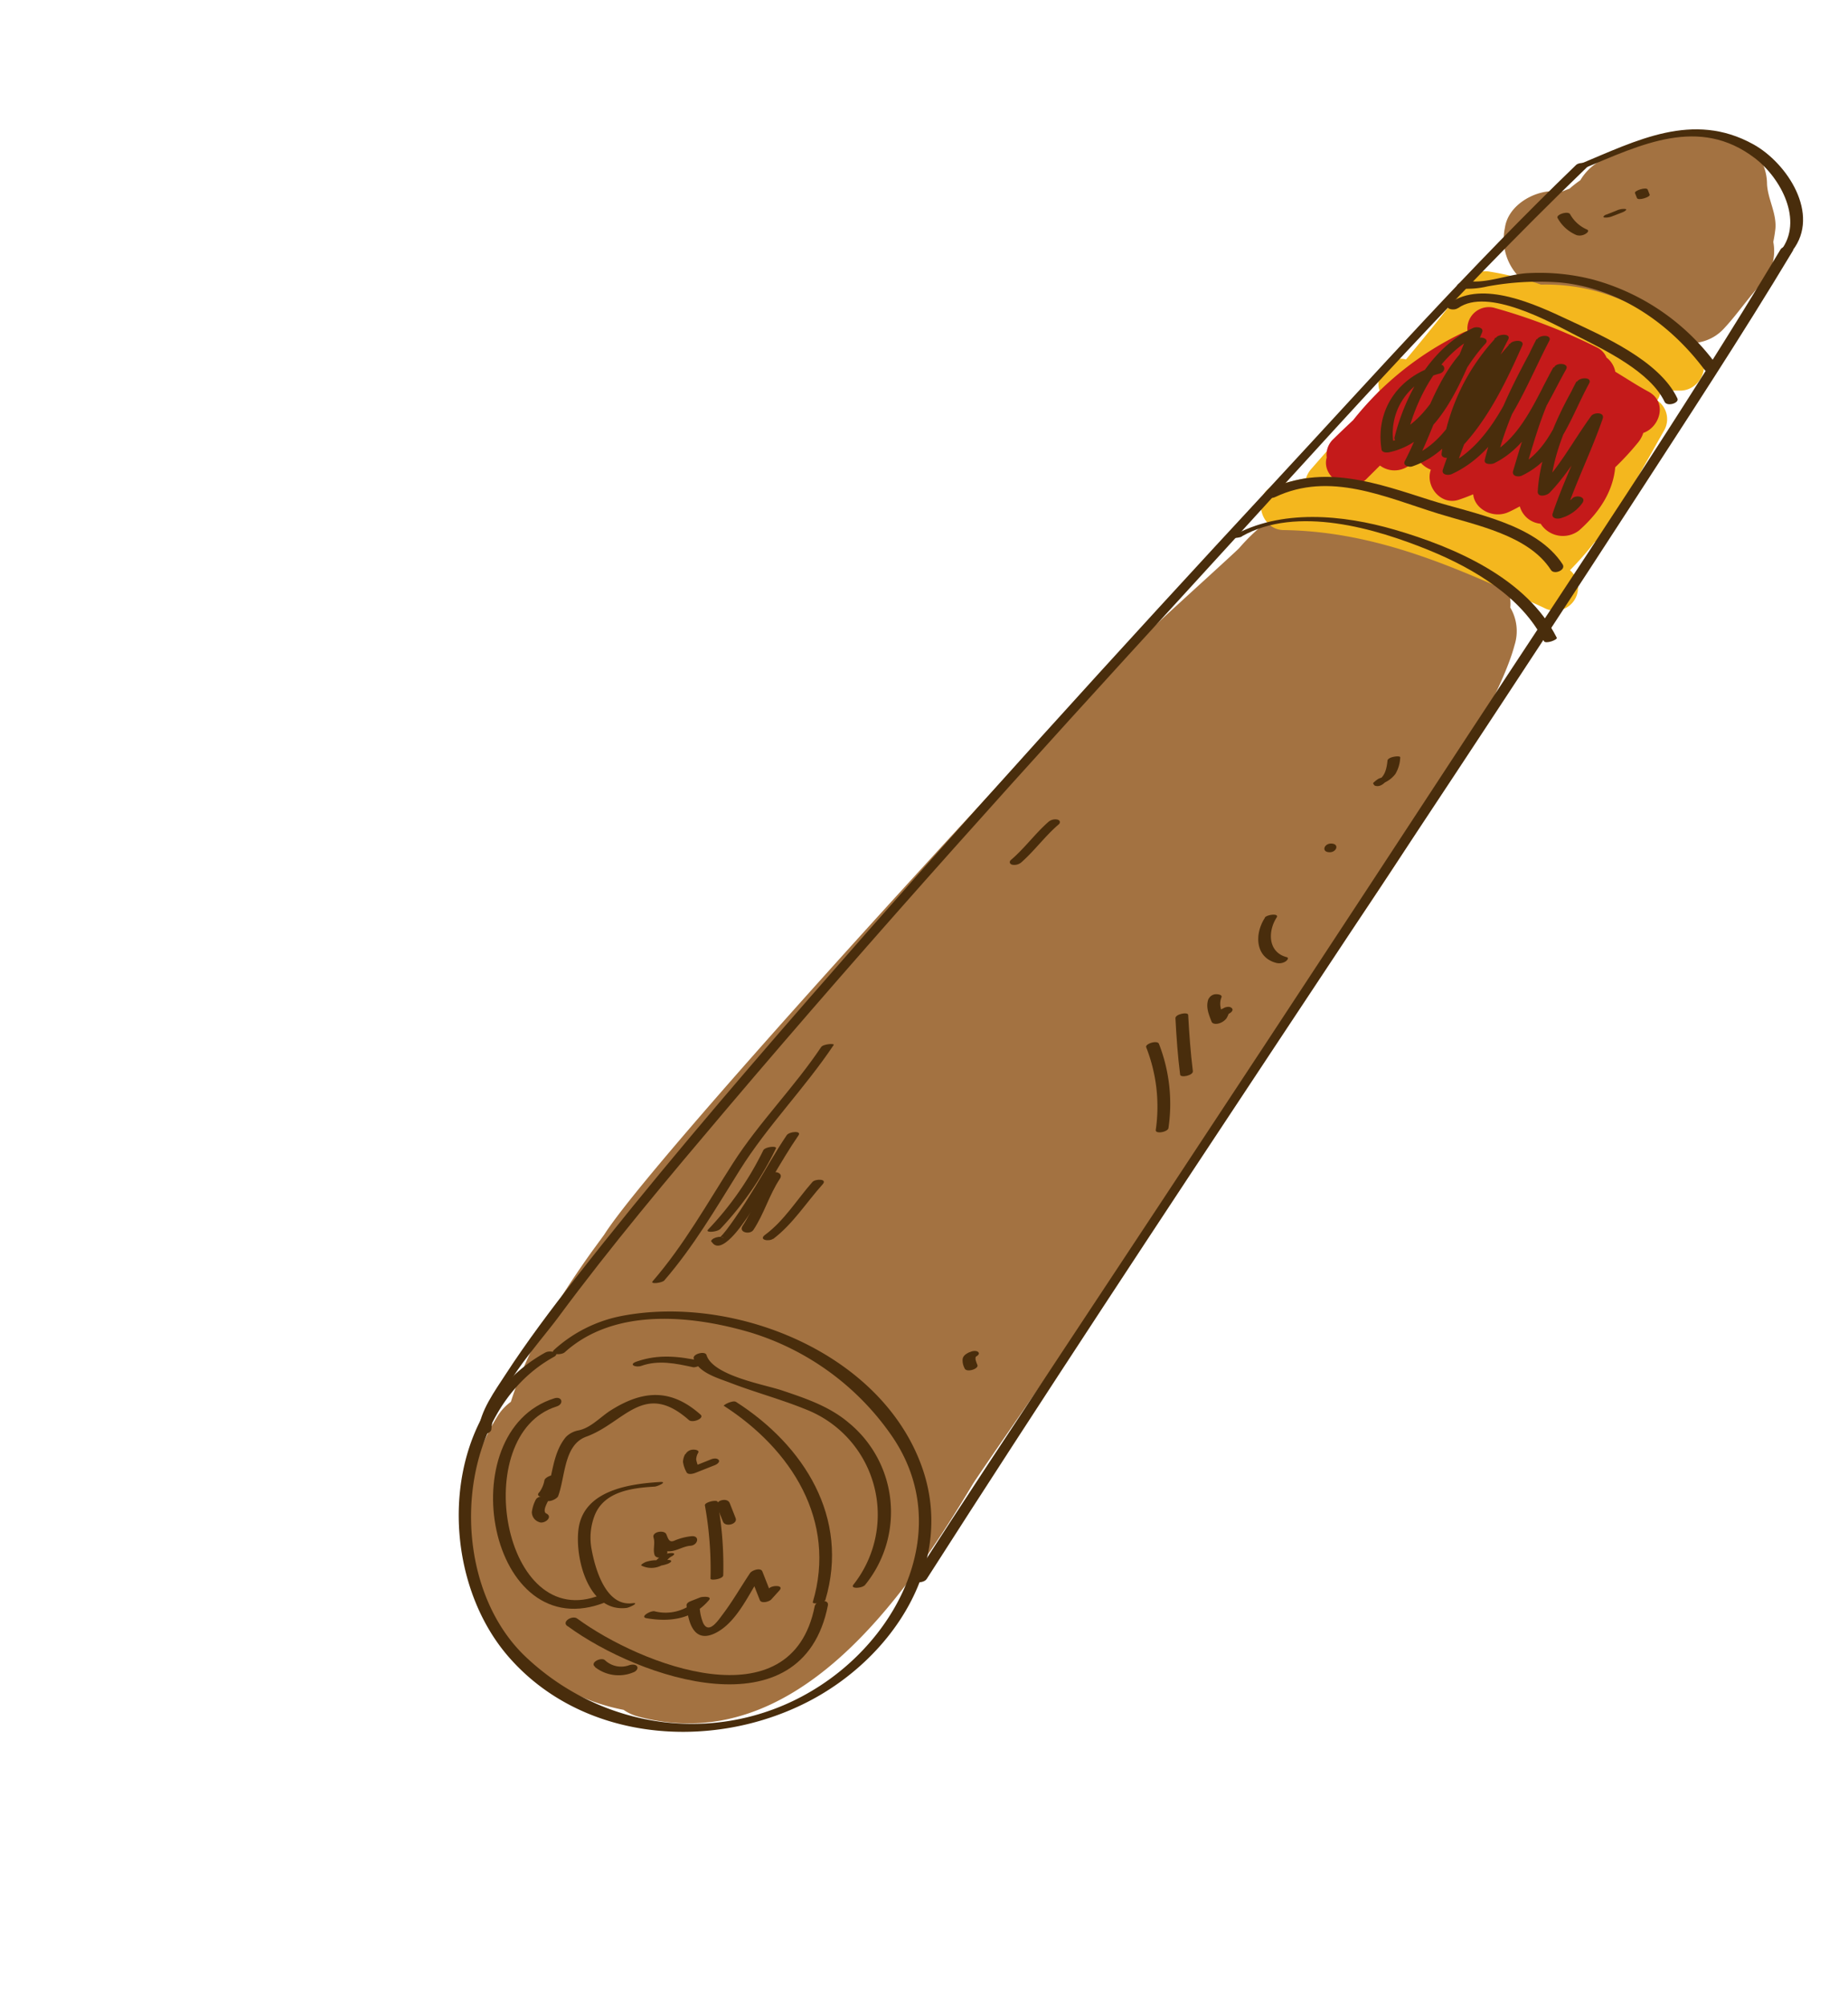 <svg id="layer1" xmlns="http://www.w3.org/2000/svg" viewBox="0 0 280.02 303.71"><defs><style>.cls-1{fill:#a37241;}.cls-2{fill:#f4b71e;}.cls-3{fill:#c41a1a;}.cls-4{fill:#492d0c;}</style></defs><path class="cls-1" d="M267.75,27.86a7.61,7.61,0,0,0-7.45-7.56c-6.56,0-12.76.6-18.33,4.38a8.11,8.11,0,0,0-2.51,2.63,16.75,16.75,0,0,0-1.63,1.27c-.38.14-.75.28-1.11.44a13,13,0,0,0-1.39-.06c-3.05,0-6.81,2.21-7.29,5.52a8.22,8.22,0,0,0,2.87,8.14A5.85,5.85,0,0,0,234,44.84a6.07,6.07,0,0,0,5,.48c4,.16,8.92.47,10.39,3,2.38,4.08,8.51,5.06,11.81,1.48,2-2.13,3.6-4.55,5.57-6.68a7.32,7.32,0,0,0,1.93-6.47c.13-.64.24-1.29.32-2C269.22,32.29,267.85,30.13,267.75,27.86Z"/><path class="cls-1" d="M228.85,92.05c.33-3.32-2.11-6.46-5.16-7.75-8.19-7.34-16.86-8-25-5.1a7.36,7.36,0,0,0-8.41,1.26,29.32,29.32,0,0,0-2.52,2.59c-.87.88-9.31,8.52-12.19,11.2-5.14,4.77-10.1,9.73-15,14.78-10.14,10.54-61.89,66.84-69,78-.66.91-1.33,1.82-2,2.74-5.08,7.17-9.59,14.47-12.16,22.61a7.73,7.73,0,0,0-2,2.14c-11,17.56-1.39,40.61,19.08,44.53a7,7,0,0,0,2.15,1c23.62,6.41,40.35-17.82,50.75-35.18,1.61-2.68,48.47-69.79,51.11-75.15,4.11-5.27,27.57-39,31-52A7,7,0,0,0,228.85,92.05Z"/><path class="cls-2" d="M257.15,53.18c-6.62-6.36-14.53-10.28-23.64-10.06a46.32,46.32,0,0,0-8-2A4.16,4.16,0,0,0,221,44.57c-2.37,3.1-4.82,6.13-7.32,9.13-.21.26-.43.51-.64.76-2.79-.72-4.79,2.41-4,4.72-3.41,4-6.87,7.89-10.32,11.83a3.88,3.88,0,0,0-.82,1.43c-1.69.33-3.29.79-4.32,1-4,.83-2.93,6.82.93,6.87,14.3.2,26.7,5.89,39.45,11.78a3.48,3.48,0,0,0,3.93-5.7,48.34,48.34,0,0,0,3.73-4.24,3.63,3.63,0,0,0,2-2.65c3.17-4.54,5.81-9.48,8.54-14.29a3.43,3.43,0,0,0-1.06-4.55,2.75,2.75,0,0,0,.51-1.48c1,0,2.07,0,3.1,0C257.65,59.07,259.42,55.36,257.15,53.18Zm-27.63,27-.3.48L228.06,80C228.54,80.05,229,80.13,229.52,80.18Z"/><path class="cls-3" d="M249.76,59.32c-1.71-.92-3.34-2-5-3a3.54,3.54,0,0,0-1.33-2.15,3,3,0,0,0-1.5-1.56,86.81,86.81,0,0,0-15.32-5.92,3.25,3.25,0,0,0-4.24,3.47,2.87,2.87,0,0,0-.68.23,47.27,47.27,0,0,0-16.66,13.27c-1,.93-2,1.89-3,2.87a3.22,3.22,0,0,0-1,2.79c-.88,3,3.46,5.76,6,3.27l2.07-2.06a3.68,3.68,0,0,0,4.61-.16c.38-.29.74-.59,1.1-.88a4.08,4.08,0,0,0,2,1.67c-.89,2.47,1.49,5.46,4.22,4.56.75-.25,1.48-.53,2.2-.83.2,2.24,3,3.74,5.32,2.71.6-.27,1.17-.57,1.74-.88a3.62,3.62,0,0,0,3.16,2.63,4,4,0,0,0,5.84,1c3.55-3.16,5.17-6.38,5.46-9.56A41.74,41.74,0,0,0,248.24,67a4.34,4.34,0,0,0,.76-1.41C251.49,64.74,252.75,60.93,249.76,59.32Z"/><path class="cls-4" d="M82.64,204.91c-16,8.81-16.78,33.22-5.58,46.1s30.72,14.31,45.29,6.85c12.94-6.61,22.59-21.16,17.29-35.77-6.26-17.25-28.48-26-45.47-22.71A21.15,21.15,0,0,0,84,204.47c-.86.77,1,.89,1.57.41,7.51-6.79,19.17-5.65,28.16-3a40.36,40.36,0,0,1,21.21,15.39c9.19,13,2.5,28.69-9.28,37.17-14.28,10.27-33.36,8.53-46-3.42-12.23-11.57-11-37,4.24-45.43,1.15-.63-.53-1.07-1.23-.69Z"/><path class="cls-4" d="M74.45,216.56c.45-5.87,6.85-12.55,10.15-17,8-10.82,16.7-21.15,25.4-31.42,22.64-26.71,46.12-52.7,69.78-78.5C199.63,68,219.24,45.79,240.4,25.4c.84-.81-1.06-.91-1.58-.41C223,40.24,208.25,56.75,193.31,72.86c-23.95,25.82-47.63,51.89-70.76,78.45-12.07,13.85-24,27.83-35.34,42.33-3.7,4.75-7.34,9.57-10.62,14.62-1.57,2.43-3.85,5.51-4.08,8.51-.07.88,1.88.53,1.94-.21Z"/><path class="cls-4" d="M140.42,239.22c35-54.69,71.58-108.43,106.92-162.93,8.21-12.67,16.52-25.3,24.29-38.24.56-.93-1.41-1-1.85-.23-14.95,24.92-31.28,49.05-47.2,73.35q-30.75,47-61.71,93.76c-7.46,11.33-15,22.63-22.3,34.06-.58.91,1.39.95,1.85.23Z"/><path class="cls-4" d="M240,25.51c8.62-3.58,17.44-8,25.89-1.56,3.95,3,7.44,9.5,3.95,14-.47.62,1.44.4,1.78,0,4.25-5.49-.8-13.24-5.95-16.09-9.16-5.06-17.68-.57-26.39,3.05-1.26.53-.09,1,.72.64Z"/><path class="cls-4" d="M188.16,81.26c8.35-4.72,20.23-1.23,28.49,2.15,6.67,2.73,14,7.08,17.3,13.73.24.47,2.09-.21,1.94-.52-4.51-9-15.44-13.71-24.57-16.37-7.82-2.27-17.28-3.2-24.64,1-.83.46,1.12.25,1.48.05Z"/><path class="cls-4" d="M221.13,43.69a13.1,13.1,0,0,0,4.27-.3,43,43,0,0,1,10.81-.61c9,.79,16.81,6.18,22.09,13.27.44.6,2.3-.09,1.78-.79a34.22,34.22,0,0,0-18.61-12.88,32.45,32.45,0,0,0-9.86-1c-2.93.11-6.44,1.68-9.33,1.17-.69-.13-2.29.94-1.15,1.14Z"/><path class="cls-4" d="M193.21,75.31c8.31-3.94,16.66,0,24.71,2.5,5.63,1.75,13.69,3.24,17.09,8.55.49.76,2.32,0,1.77-.86-4-6.17-13.62-7.69-20.06-9.73-8.1-2.58-16.14-5.54-24.37-1.62-1.2.56-.13,1.64.86,1.16Z"/><path class="cls-4" d="M220.94,46.68c4.5-3.2,14,2.15,18,4.2,4.26,2.17,11.13,5.45,13.29,10,.37.77,2.27.19,1.94-.52-2.73-5.75-11.39-9.5-16.74-12-4.69-2.2-12.81-6-17.77-2.43-1.07.76.54,1.25,1.25.75Z"/><path class="cls-4" d="M217.8,55.34C212,57,208.37,62,209.34,68.1c.08.49.8.49,1.15.42,7.94-1.68,11.26-11.6,14.07-18.12.37-.84-.86-.94-1.35-.71-6.36,3-10.25,10-11.9,16.56-.18.74,1.05.69,1.41.51,6-2.9,8-10,12.33-14.66.8-.86-.87-1.22-1.46-.75-5.84,4.65-7.42,12.16-10.73,18.52-.34.67.64.95,1.11.8,7.9-2.65,11-12.52,14.54-19.19.54-1-1.3-.88-1.74-.41a31.62,31.62,0,0,0-8.33,17.65c-.1.82,1.23.75,1.63.39,4.88-4.46,7.92-10.74,10.57-16.7.46-1-1.29-.89-1.74-.42-5,5.31-7.94,12.32-10.26,19.13-.29.84.81.95,1.35.7,7.88-3.62,11-13,14.75-20.15.52-1-1.44-1-1.85-.23-3.18,5.84-6.32,11.73-7.91,18.23-.18.74,1,.7,1.41.52,5.54-2.71,8.06-9.16,10.92-14.24.5-.91-1.33-1.05-1.74-.42-3.16,4.88-4.63,10.29-6.29,15.8-.25.84.79,1,1.36.71,5.68-2.71,7.34-8.78,10.15-13.94.54-1-1.42-1-1.85-.24-2.89,4.9-5.59,10.82-5.93,16.58-.06,1,1.38.65,1.79.22,3.19-3.31,5.28-7.36,8-11L241,63.19c-1.66,5-4.06,9.61-5.72,14.57-.28.85.81.93,1.36.7a6,6,0,0,0,3.13-2.25c.7-1-1.11-1.34-1.62-.59l-2.37,1.67,1.36.7c1.65-4.95,4-9.6,5.71-14.56.34-1-1.3-1-1.74-.41-2.68,3.68-4.79,7.75-8,11l1.79.23c.33-5.62,3-11.4,5.82-16.2l-1.85-.24c-2.53,4.64-4,10.56-9.17,13l1.36.7c1.61-5.35,3-10.69,6.06-15.45l-1.74-.41c-2.59,4.63-4.89,10.85-9.92,13.31l1.41.51c1.56-6.36,4.69-12.14,7.8-17.86l-1.85-.23c-3.48,6.7-6.42,15.83-13.76,19.21l1.36.71c2.28-6.68,5.13-13.58,10-18.77l-1.74-.42c-2.51,5.67-5.35,11.78-10,16l1.62.38a30.24,30.24,0,0,1,8-16.92l-1.74-.41c-3.14,5.89-6.09,15.73-13,18.06l1.11.8c3.13-6,4.62-13.44,10.16-17.85l-1.45-.75c-4.06,4.35-6,11.4-11.57,14.08l1.41.52c1.49-6,5-12.54,10.8-15.25l-1.36-.7c-2.51,5.83-5.55,15.52-12.59,17l1.15.42a9.31,9.31,0,0,1,6.89-10.88c1.19-.34.83-1.7-.36-1.36Z"/><path class="cls-4" d="M84,211.85c-16,5-10,38.12,7.86,30.85,1.23-.51.13-1.46-.83-1.07-14.89,6.08-20.05-24.35-6.7-28.54,1.17-.36.85-1.61-.33-1.24Z"/><path class="cls-4" d="M81.16,227.25a5.67,5.67,0,0,0-.57,1.82,1.59,1.59,0,0,0,1.07,1.52c.79.39,2.22-.75,1.12-1.29-.6-.29.06-1.46.23-1.83.44-1-1.51-1-1.85-.22Z"/><path class="cls-4" d="M83.34,226.52c.78-.74.79-1.37,1.1-2.44l-1.94.35c0,.87.1,1.73.14,2.59s1.75.15,1.94-.36c1.1-3,.84-7.76,4.26-9,5.8-2.11,8.73-8.54,15.54-2.52.58.51,2.4-.26,1.78-.81-4.49-4-8.74-3.74-13.67-.62-1.55,1-3,2.64-4.84,3a3.62,3.62,0,0,0-1.9,1c-2.1,2.52-2,6.11-3.12,9.13l1.94-.36c0-.86-.09-1.72-.13-2.58s-1.78-.21-1.94.35a4.35,4.35,0,0,1-.75,1.8c-.85.81,1,1,1.59.45Z"/><path class="cls-4" d="M109.7,213c10.22,6.59,17.12,17.38,13.46,29.73-.11.39,1.76.14,1.91-.34,3.69-12.45-3.24-23.4-13.55-30-.46-.3-2.08.49-1.82.65Z"/><path class="cls-4" d="M100,224.53c-4.68.28-11.63,1.28-12.35,7.2-.54,4.42,1.52,12.56,7.28,11.88.46-.06,2.12-.86.86-.71-4,.48-5.6-5.21-6.14-8.13a9.36,9.36,0,0,1,.39-5c1.36-3.77,5.59-4.33,9.11-4.54.46,0,2.12-.78.85-.7Z"/><path class="cls-4" d="M100.4,236.53c.54-.18,0-.08-.24-.1l-.73-.05a5,5,0,0,0-1.62.28s-.9.42-.58.55a3.37,3.37,0,0,0,3.12-.1c.57-.33.79-1,1.4-1.3.16-.07.66-.4.24-.5a2.34,2.34,0,0,0-1.35.25,3.22,3.22,0,0,0-1.33,1,5.81,5.81,0,0,1-.38.46c.23-.23,1.22-.19.8-.25a2.84,2.84,0,0,1-.68-.22l-.57.55c-.55.18,0,.08.24.1l.72.05a4.94,4.94,0,0,0,1.62-.29c.09,0,.87-.35.58-.54s-.92,0-1.24.11Z"/><path class="cls-4" d="M101.1,235c-.25-.84.11-1.72-.14-2.58l-1.93.51c.44,1.07,1,2.14,2.34,2.1,1.13,0,2.11-.76,3.25-.84s1.48-1.55.17-1.45a9.08,9.08,0,0,0-2.67.7c-.74.28-.86-.31-1.16-1s-2.2-.4-1.93.51-.11,1.73.14,2.59,2.19.39,1.93-.52Z"/><path class="cls-4" d="M106.81,228.07a54.48,54.48,0,0,1,.85,11.11c0,.31,1.89.08,1.93-.52a54.44,54.44,0,0,0-.85-11.1c0-.42-2,0-1.93.51Z"/><path class="cls-4" d="M86,246.36c10.92,8,35.6,16.35,39.45-3.15.19-1-1.79-.78-2,.13-3.51,17.8-26.33,8.95-36,1.87-.73-.53-2.4.48-1.48,1.15Z"/><path class="cls-4" d="M98,245.17c3.56.61,7,.12,9.42-2.74.56-.67-1.06-.51-1.29-.43l-1.52.6c-.27.11-.62.33-.58.66.3,3,1.34,5.86,4.67,4,3.13-1.76,4.88-6,6.8-8.89l-1.87.24,1.5,3.81c.23.58,1.44.24,1.74-.1l1.23-1.36c.76-.85-1.12-.81-1.55-.32L115.28,242l1.74-.1-1.5-3.81c-.25-.66-1.58-.18-1.86.23-1.39,2.07-2.61,4.22-4.11,6.21-.7.92-2.12,3.15-3,1.37a7.18,7.18,0,0,1-.51-2.15c-.13-.81-.3-.49.84-.94l-1.28-.43a6.76,6.76,0,0,1-6.44,1.73c-.61-.1-2.28.87-1.18,1.06Z"/><path class="cls-4" d="M105.12,205.86c.65,2.08,3.64,2.92,5.42,3.6,3.83,1.48,7.8,2.53,11.59,4.08a17.11,17.11,0,0,1,7.18,26.55c-.53.69,1.41.55,1.8,0a17.49,17.49,0,0,0-2.56-24.58c-2.91-2.46-6.51-3.66-10.07-4.86-2.61-.88-10.44-2.21-11.43-5.36-.21-.68-2.14-.14-1.93.52Z"/><path class="cls-4" d="M108.64,228.24l.9,2.28c.36.92,2.28.38,1.93-.51l-.9-2.29c-.36-.92-2.29-.38-1.93.52Z"/><path class="cls-4" d="M103.82,220.31a2.67,2.67,0,0,0-.33,1.17A4.53,4.53,0,0,0,104,223c.2.49,1,.29,1.36.15l3-1.19c.25-.1.82-.48.51-.8s-.93-.17-1.28,0l-3,1.2,1.36.15a6.49,6.49,0,0,1-.46-1.37,2.18,2.18,0,0,1,.32-1.07c.18-.42-.65-.46-.84-.44a1.33,1.33,0,0,0-1.09.67Z"/><path class="cls-4" d="M97.16,206.94c2.62-.93,5.24-.37,7.86.2.52.11,2.26-.72,1.21-.94-3.37-.73-6.48-1.07-9.79.09-1.28.46-.09.93.72.65Z"/><path class="cls-4" d="M90.16,252.57a5.78,5.78,0,0,0,5.87.77c.32-.11.76-.56.48-.91s-.92-.24-1.3-.1a3.57,3.57,0,0,1-3.55-.81c-.59-.5-2.32.37-1.5,1Z"/><path class="cls-4" d="M100.65,194c4.46-5.15,7.86-11,11.46-16.75,4.18-6.68,9.84-12.38,14.22-18.94.17-.25-1.59-.16-1.91.33-4.08,6.1-9.39,11.39-13.34,17.56s-7.43,12.42-12.19,17.92c-.43.49,1.44.25,1.76-.12Z"/><path class="cls-4" d="M109.06,186.28A48.77,48.77,0,0,0,117.57,174c.21-.46-1.67-.26-1.92.29a47.71,47.71,0,0,1-8.36,12c-.48.54,1.42.34,1.77-.05Z"/><path class="cls-4" d="M107.81,188.09c1.4,2.42,4.84-2.82,5.36-3.57C116,180.46,118.25,176,121,172c.5-.74-1.44-.57-1.8,0-1.69,2.5-3.16,5.17-4.74,7.75-1,1.63-2,3.24-3.11,4.82-.39.58-.81,1.15-1.23,1.71l-.55.68c-1,1.14-.28-.05.15.7-.37-.65-2.23,0-1.93.52Z"/><path class="cls-4" d="M114.16,186.34c1.62-2.44,2.39-5.3,4-7.73.69-1-1.11-1.4-1.63-.62-1.62,2.44-2.38,5.3-4,7.73-.68,1,1.12,1.39,1.63.62Z"/><path class="cls-4" d="M117.14,187.72c3-2.27,5-5.49,7.52-8.3.76-.86-1.12-.84-1.56-.34-2.35,2.67-4.29,5.88-7.17,8-1.05.78.59,1.06,1.21.6Z"/><path class="cls-4" d="M173.68,158.67a24.6,24.6,0,0,1,1.45,12.51c-.11.69,1.83.33,1.92-.27a25,25,0,0,0-1.44-12.76c-.24-.62-2.15,0-1.93.52Z"/><path class="cls-4" d="M178.11,154.29c.15,2.85.35,5.68.71,8.52.07.54,2,.12,1.93-.52-.35-2.83-.55-5.67-.71-8.52,0-.51-2-.14-1.93.52Z"/><path class="cls-4" d="M183.14,151.28c-.49,1.21,0,2.35.44,3.5.2.48,1,.36,1.37.18a2.17,2.17,0,0,0,.89-.67,4,4,0,0,0,.33-.69c.26-.12.81-.49.5-.84s-.95-.22-1.29,0a2.2,2.2,0,0,0-.9.67,6.37,6.37,0,0,0-.33.69l1.37.19c-.42-1.07-.89-2.07-.44-3.2.18-.43-.63-.5-.85-.48a1.27,1.27,0,0,0-1.09.7Z"/><path class="cls-4" d="M191.66,139.06c-1.58,2.42-1.5,6,1.75,6.83a1.81,1.81,0,0,0,1.36-.21c.18-.1.65-.55.19-.67-2.81-.73-2.89-3.87-1.52-6,.45-.69-1.47-.45-1.78,0Z"/><path class="cls-4" d="M201.49,129.12c1.07,0,1.51-1.32.19-1.32-1.07,0-1.51,1.32-.19,1.32Z"/><path class="cls-4" d="M208.74,119.1c.84,0,2-1.27.71-1.27-.84,0-2,1.27-.71,1.27Z"/><path class="cls-4" d="M209.43,118.71a4.3,4.3,0,0,0,2-1.44,5.25,5.25,0,0,0,.74-2.54c0-.3-1.87-.09-1.93.51-.11,1.11-.37,2.51-1.53,3-.1,0-.87.36-.57.57s.95,0,1.25-.09Z"/><path class="cls-4" d="M154.76,130.65c2-1.76,3.61-4,5.66-5.75.32-.28.19-.64-.2-.73a1.59,1.59,0,0,0-1.37.36c-2,1.76-3.61,4-5.66,5.75-.32.27-.19.64.2.73a1.66,1.66,0,0,0,1.37-.36Z"/><path class="cls-4" d="M236,33a5.84,5.84,0,0,0,2.91,2.63,1.73,1.73,0,0,0,1.36-.21c.24-.14.6-.47.19-.65a5.35,5.35,0,0,1-2.53-2.28c-.26-.6-2.15,0-1.93.51Z"/><path class="cls-4" d="M244.51,32.69,246,32.1c.13-.06.68-.38.25-.44a2.6,2.6,0,0,0-1.34.26l-1.53.6c-.13,0-.68.37-.25.44a2.71,2.71,0,0,0,1.34-.27Z"/><path class="cls-4" d="M247.74,29.24l.3.76c.18.46,2.07-.16,1.93-.51l-.3-.76c-.18-.46-2.07.16-1.93.51Z"/><path class="cls-4" d="M146.92,204.85c-.48.23-1,.52-1.06,1.09a2.59,2.59,0,0,0,.31,1.38c.26.67,2.17.09,1.93-.52a7.19,7.19,0,0,1-.27-.78.93.93,0,0,1,0-.33c0-.18.11-.17-.11-.07.21-.09.83-.44.52-.76s-1-.16-1.28,0Z"/></svg>